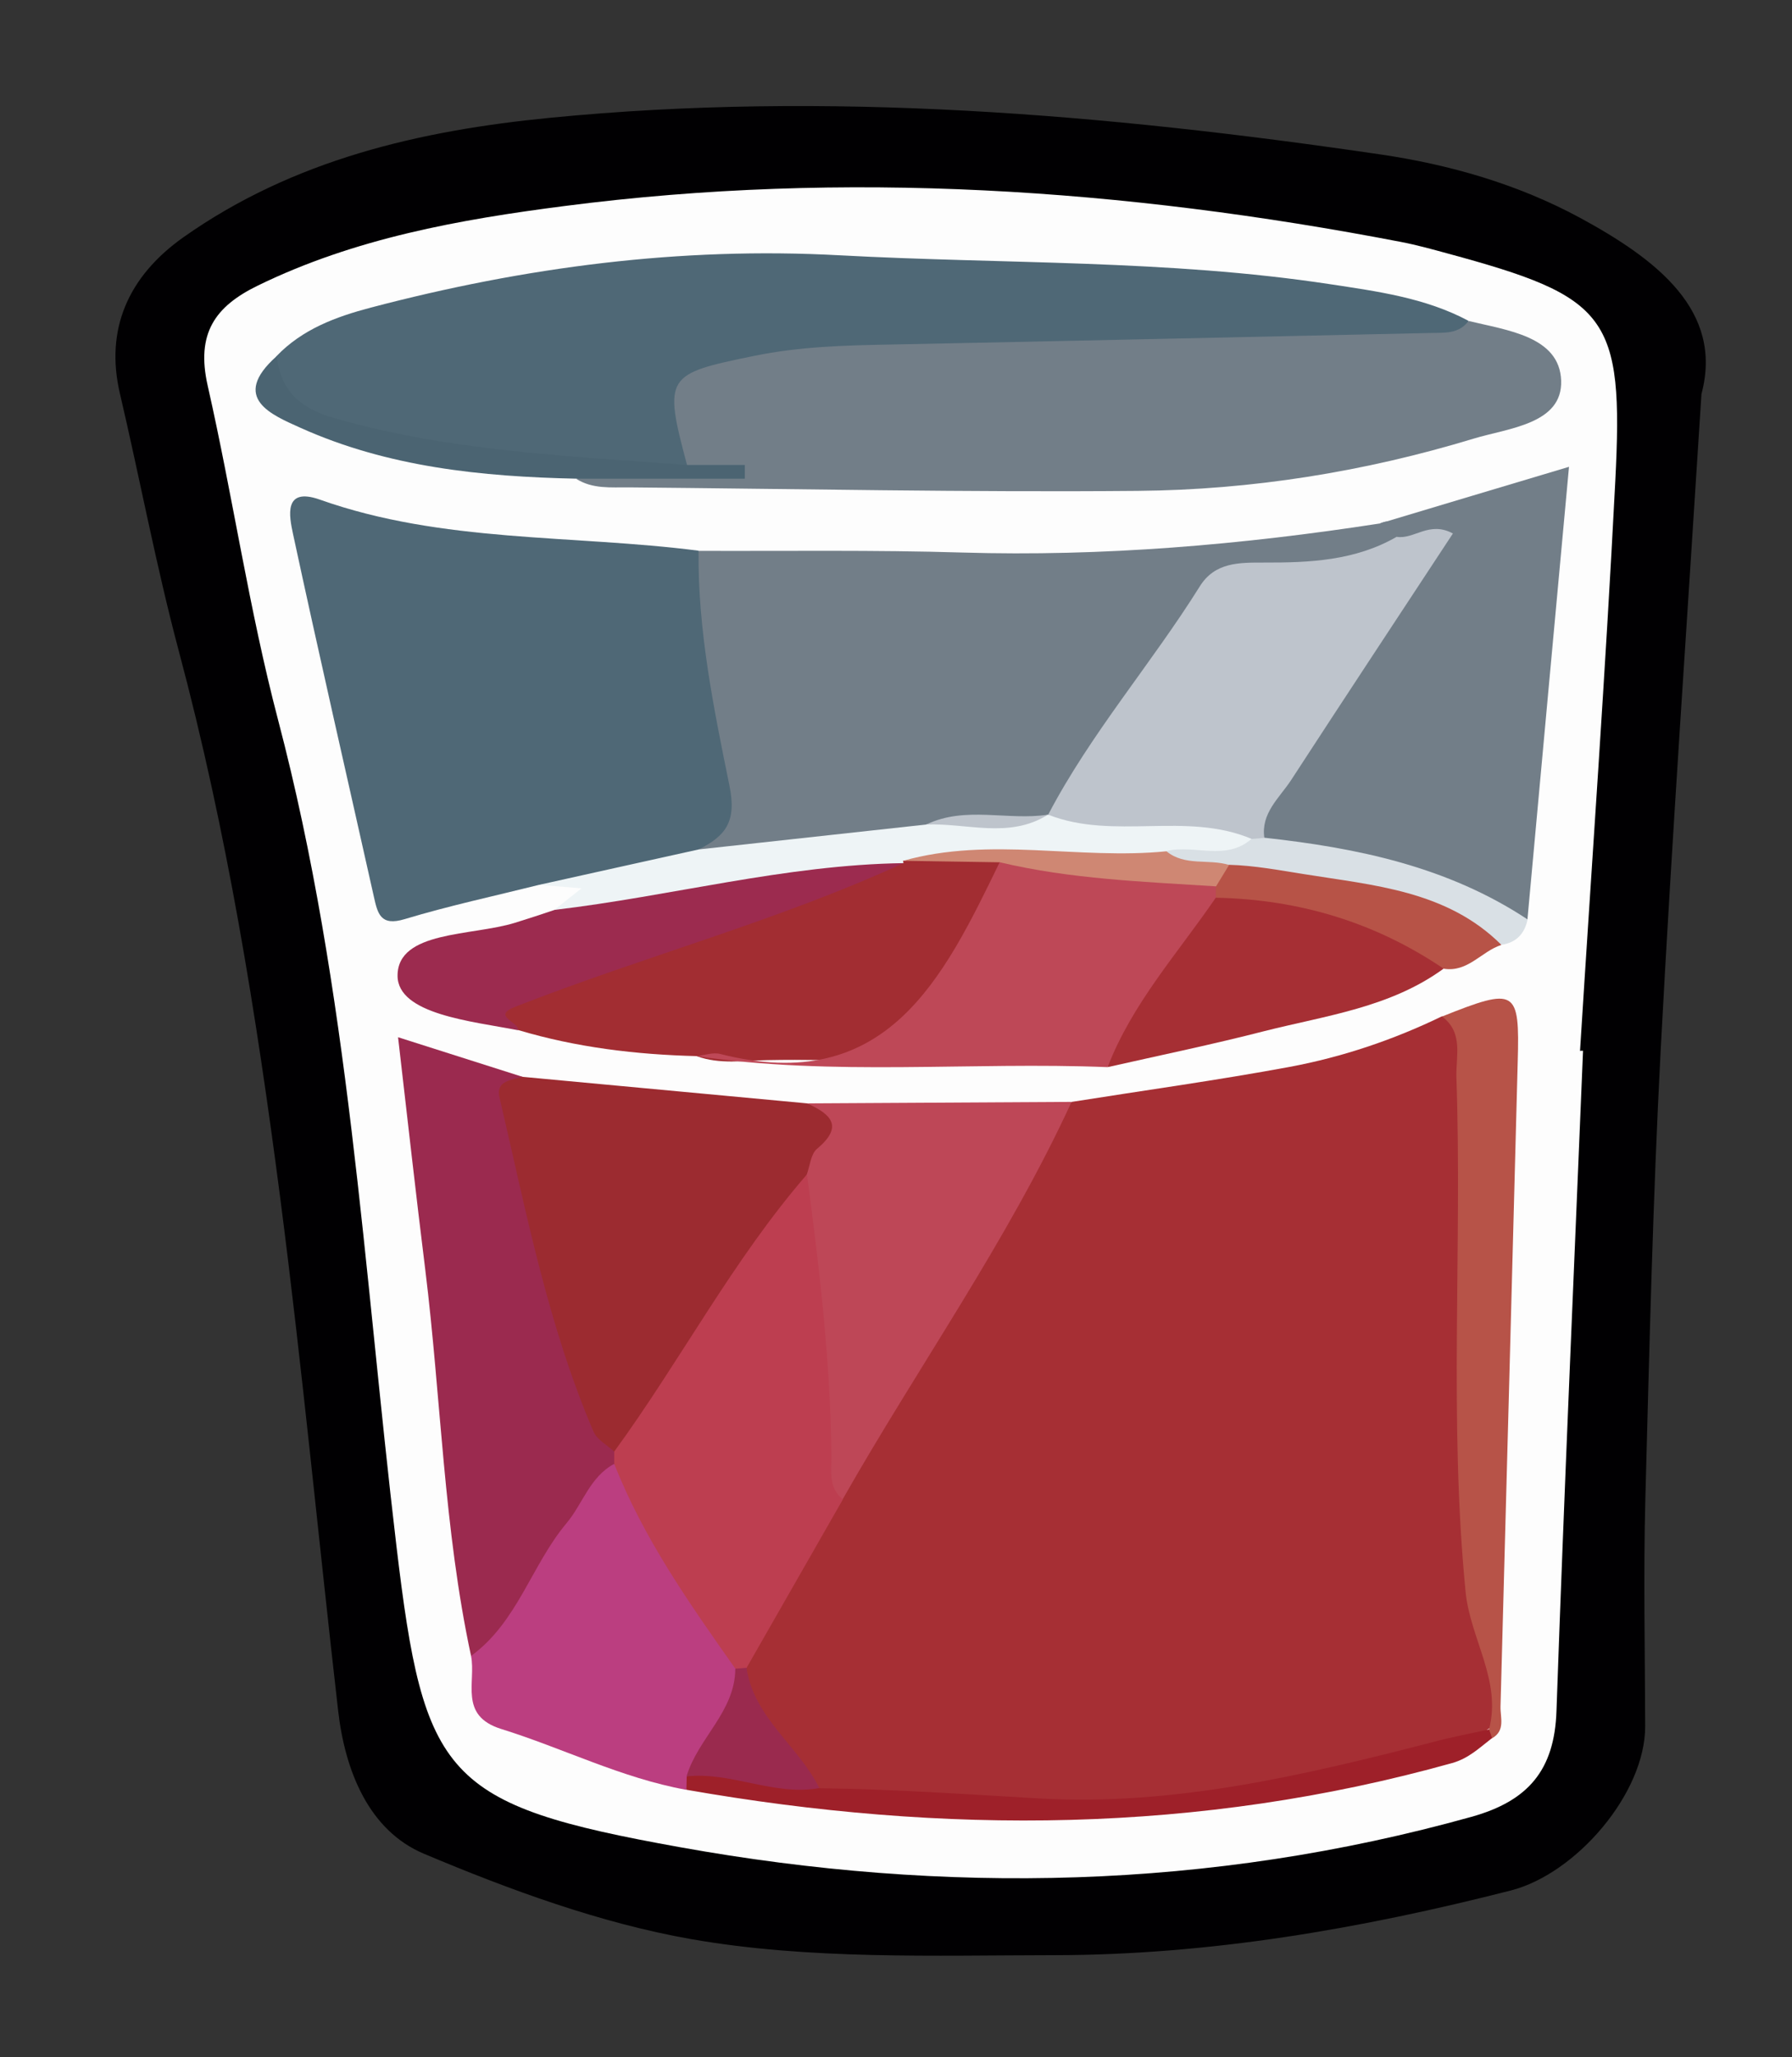 <?xml version="1.0" encoding="utf-8"?>
<!-- Generator: Adobe Illustrator 23.0.2, SVG Export Plug-In . SVG Version: 6.00 Build 0)  -->
<svg version="1.1" id="Camada_1" xmlns="http://www.w3.org/2000/svg" xmlns:xlink="http://www.w3.org/1999/xlink" x="0px" y="0px"
	 viewBox="0 0 107.28 123.12" style="enable-background:new 0 0 107.28 123.12;" xml:space="preserve">
<rect x="0" y="0" width="107.28" height="123.12" fill="#333333" stroke="none"/>
<style type="text/css">
	.st0{fill:#010002;}
	.st1{fill:#FDFDFD;}
	.st2{fill:#A62F34;}
	.st3{fill:#4F6876;}
	.st4{fill:#727E88;}
	.st5{fill:#9C2B30;}
	.st6{fill:#9B2A4F;}
	.st7{fill:#BE4757;}
	.st8{fill:#A22D32;}
	.st9{fill:#BB3E80;}
	.st10{fill:#BE4857;}
	.st11{fill:#B75348;}
	.st12{fill:#9C2B4F;}
	.st13{fill:#EEF4F6;}
	.st14{fill:#9E2029;}
	.st15{fill:#B75347;}
	.st16{fill:#4B6472;}
	.st17{fill:#D9E0E5;}
	.st18{fill:#BD3E50;}
	.st19{fill:#9A2A4E;}
	.st20{fill:#BEC4CC;}
	.st21{fill:#CF8773;}
</style>
<g>
	<path class="st0" d="M101.86,23.58c-0.88,13.94-1.77,26.59-2.44,39.24c-0.47,8.96-0.68,17.94-0.92,26.91
		c-0.12,4.53-0.02,9.06-0.01,13.59c0.01,4.01-4.13,8.83-8.05,9.83c-8.97,2.29-18.05,3.86-27.3,3.87
		c-7.27,0.01-14.67,0.28-21.76-0.96c-5.41-0.95-10.85-2.94-16-5.11c-3.3-1.39-4.73-4.96-5.14-8.59
		c-1.17-10.21-2.14-20.44-3.46-30.63c-1.43-11.03-3.2-22-6.08-32.78c-1.35-5.07-2.32-10.26-3.52-15.39c-0.9-3.83,0.48-7.01,3.8-9.36
		c6.59-4.65,14.17-6.39,21.95-7.15c16.65-1.63,33.2-0.23,49.69,2.19c4.17,0.61,8.23,1.78,11.94,3.78
		C99.19,15.53,103.19,18.6,101.86,23.58z"/>
	<path class="st1" d="M94.77,62.89c-0.54,13.17-1.13,26.34-1.59,39.52c-0.12,3.52-1.68,5.38-5.09,6.33
		c-15.66,4.37-31.53,4.67-47.37,1.82c-14.13-2.54-15.34-4.16-16.99-18.05c-1.96-16.53-2.83-33.23-7.08-49.41
		c-1.74-6.62-2.71-13.37-4.22-20.03c-0.7-3.11,0.44-4.73,3.01-5.98c5.8-2.83,12.06-3.95,18.36-4.76c16.8-2.17,33.49-1.04,50.07,2.15
		c0.94,0.18,1.87,0.44,2.79,0.69c9.62,2.61,10.55,3.71,10.04,13.64c-0.58,11.37-1.4,22.72-2.11,34.09
		C94.64,62.88,94.71,62.89,94.77,62.89z"/>
	<path class="st2" d="M64.16,65.95c4.34-0.69,8.7-1.29,13.02-2.09c3.17-0.59,6.23-1.62,9.14-3.03c2.47,0.42,1.88,2.5,1.93,3.96
		c0.18,5.63,0.19,11.26,0.04,16.89c-0.19,7.2,0.78,14.3,1.37,21.43c-3.95,2.8-8.71,2.86-13.17,3.9c-8.85,2.06-17.78,0.88-26.68,0.67
		c-3.15-1.58-4.93-4.2-5.72-7.57c0.8-4.14,4.16-6.95,5.6-10.76c4.24-7.21,8.67-14.3,12.79-21.57
		C62.91,67.02,63.51,66.48,64.16,65.95z"/>
	<path class="st3" d="M32.27,52.96c-2.68,0.67-5.39,1.25-8.04,2.05c-1.45,0.44-1.62-0.32-1.85-1.35
		c-1.62-7.24-3.28-14.46-4.84-21.71c-0.22-1.04-0.59-2.82,1.6-2.05c7.35,2.61,15.11,2.09,22.68,3.06c2.1,5.03,2.16,10.45,2.84,15.74
		c0.2,1.53-1.18,2.21-2.43,2.75C39.05,52.89,35.61,52.57,32.27,52.96z"/>
	<path class="st4" d="M41.83,50.84c1.58-0.8,2.29-1.63,1.84-3.81c-0.94-4.62-1.9-9.29-1.85-14.06c5.26,0.02,10.53-0.06,15.79,0.1
		c8.4,0.25,16.72-0.46,25-1.74c0.68-0.31,1.02,0,1.19,0.63c-1.27,2.44-3.69,2.6-5.87,2.46c-3.6-0.24-5.69,1.35-7.51,4.27
		c-2.2,3.53-4.58,6.97-7.25,10.19c-0.31,0.24-0.65,0.41-1.02,0.53c-2.29,0.56-4.72-0.07-6.98,0.8c-3.38,0.26-6.72,0.83-10.07,1.24
		C43.91,51.59,42.78,51.82,41.83,50.84z"/>
	<path class="st3" d="M16.55,21.32c1.55-1.62,3.56-2.36,5.65-2.91c9.2-2.42,18.51-3.65,28.07-3.13c9.79,0.53,19.63,0.25,29.36,1.73
		c2.82,0.43,5.69,0.81,8.28,2.19c-0.51,2.16-2.36,1.77-3.75,1.74c-10.29-0.21-20.53,1.25-30.83,0.8c-2.15-0.09-4.3,0.01-6.44,0.39
		c-4.69,0.83-4.8,0.92-5.44,5.46c-0.59,0.99-1.6,1.04-2.54,0.93c-6.48-0.76-13.07-0.78-19.32-2.97
		C17.71,24.89,15.52,24.21,16.55,21.32z"/>
	<path class="st4" d="M41.13,27.83c-1.43-5.34-1.26-5.45,4.02-6.53c2.73-0.56,5.44-0.63,8.19-0.68c10.76-0.21,21.52-0.46,32.29-0.69
		c0.84-0.02,1.7,0.07,2.29-0.72c2.3,0.56,5.45,0.92,5.54,3.57c0.09,2.6-3.15,2.84-5.23,3.47c-6.55,1.99-13.29,3.07-20.12,3.13
		c-10.15,0.09-20.31-0.12-30.47-0.21c-1.06-0.01-2.16,0.11-3.14-0.51c2.7-1.08,5.5-0.07,8-0.47C42.2,28.1,41.58,28.28,41.13,27.83z"
		/>
	<path class="st4" d="M83.6,32.13c-0.33-0.27-0.66-0.53-0.99-0.8c3.61-1.08,7.22-2.17,11.32-3.39c-0.85,9.2-1.67,18.15-2.49,27.11
		c-5.18-1.5-10.31-3.17-15.55-4.45c-1.53-1.77-0.08-3.12,0.75-4.44c2.46-3.93,5.09-7.75,7.67-11.6
		C85.19,33.24,85.01,32.59,83.6,32.13z"/>
	<path class="st5" d="M31.28,64.45c5.68,0.53,11.37,1.06,17.05,1.59c2.81,0.91,2.81,0.91,0.43,4.58c-3.14,4.5-6.09,9.13-9.19,13.65
		c-0.84,1.23-1.47,2.83-3.4,2.79c-1.48-0.61-2.02-1.95-2.48-3.3c-1.85-5.39-3.36-10.88-4.35-16.5
		C29.09,65.88,28.4,63.84,31.28,64.45z"/>
	<path class="st6" d="M31.28,64.45c-0.66,0.19-1.61,0.24-1.38,1.22c1.58,6.75,2.88,13.59,5.63,20.01c0.21,0.49,0.82,0.81,1.24,1.2
		c0.21,0.29,0.28,0.61,0.21,0.97c-1.73,3.36-4.17,6.27-6.04,9.55c-0.56,0.98-1.23,2.1-2.74,1.71c-1.64-7.62-1.79-15.41-2.74-23.11
		c-0.56-4.5-1.06-9-1.63-13.92C26.45,62.91,28.86,63.68,31.28,64.45z"/>
	<path class="st7" d="M48.3,70.29c0.19-0.52,0.24-1.22,0.61-1.53c1.63-1.36,0.82-2.08-0.59-2.72c5.28-0.03,10.56-0.06,15.83-0.09
		c-3.84,8.34-9.18,15.83-13.7,23.78c-1.15,0.05-1.46-0.84-1.52-1.64c-0.39-5.49-1.27-10.95-1.15-16.47
		C47.8,71.15,48.06,70.71,48.3,70.29z"/>
	<path class="st8" d="M41.7,63.21c-3.62-0.09-7.2-0.52-10.68-1.56c-1.26-0.56-2.42-1.27-0.25-2.09c3.03-1.14,5.95-2.56,9.02-3.58
		c4.65-1.54,9.35-2.95,13.87-4.91c0.37-0.13,0.75-0.21,1.13-0.28c1.78-0.08,3.62-0.53,5.22,0.72c0.78,2.35-0.98,3.8-2.06,5.39
		c-5.53,8.09-2.4,6.36-12.02,6.55C44.52,63.48,43.08,63.72,41.7,63.21z"/>
	<path class="st9" d="M28.2,99.11c2.78-2.02,3.62-5.45,5.72-7.95c0.97-1.16,1.39-2.76,2.84-3.54c3.12,3.68,5.44,7.86,7.57,12.16
		c0.48,2.7-1.28,4.56-2.49,6.63c-0.26,0.24-0.51,0.47-0.77,0.71c-3.86-0.7-7.37-2.49-11.07-3.64
		C27.45,102.68,28.51,100.68,28.2,99.11z"/>
	<path class="st10" d="M41.7,63.21c0.47-0.05,0.98-0.24,1.41-0.13c9.96,2.54,13.34-4.48,16.74-11.48c4.19-0.85,8.26,0.16,12.35,0.82
		c0.35,0.16,0.63,0.41,0.82,0.75c-1.02,4.33-3.97,7.45-6.72,10.7C58.11,63.54,49.88,64.42,41.7,63.21z"/>
	<path class="st11" d="M89.14,103.51c0.77-2.92-1.12-5.41-1.4-8.23C86.73,85,87.54,74.74,87.19,64.49
		c-0.04-1.26,0.44-2.68-0.86-3.65c4.43-1.77,4.65-1.64,4.53,2.69c-0.34,12.87-0.68,25.73-1.03,38.6c-0.02,0.66,0.31,1.45-0.51,1.91
		c-0.2-0.06-0.3-0.16-0.28-0.29C89.05,103.58,89.09,103.51,89.14,103.51z"/>
	<path class="st2" d="M66.31,63.87c1.47-3.82,4.21-6.83,6.48-10.15c4.16-1.56,11.18,0.63,13.64,4.25
		c-3.19,2.33-7.04,2.81-10.72,3.74C72.6,62.51,69.45,63.16,66.31,63.87z"/>
	<path class="st12" d="M54.09,51.66c-7.53,3.46-15.55,5.58-23.25,8.6c-1.44,0.56,0.26,0.91,0.17,1.4c-2.77-0.54-7.2-0.95-7.21-3.26
		c0-2.7,4.44-2.37,7.03-3.17c0.78-0.24,1.56-0.5,2.34-0.76c5.37-2.43,11.19-2.75,16.91-3.58C51.52,50.67,52.95,50.44,54.09,51.66z"
		/>
	<path class="st13" d="M54.09,51.66c-7.08,0.1-13.92,1.98-20.91,2.8c0.5-0.4,1-0.79,1.63-1.29c-0.96-0.08-1.75-0.15-2.54-0.21
		c3.18-0.71,6.37-1.41,9.56-2.12c4.54-0.5,9.08-0.99,13.61-1.49c2.39-0.74,4.92,0.27,7.29-0.59l0.01,0
		c4.21-0.25,8.56-1.65,12.37,1.48c-1.15,2.49-3.46,1.29-5.27,1.67c-5.26-0.1-10.5-1.13-15.78-0.39L54.09,51.66z"/>
	<path class="st14" d="M89.14,103.51c0.07,0.17,0.13,0.34,0.18,0.52c-0.74,0.57-1.39,1.21-2.38,1.49
		c-15.16,4.24-30.46,4.3-45.85,1.6c0.01-0.26,0.02-0.53,0.02-0.79c2.81-1.59,5.38-0.44,7.95,0.7c4.39,0.05,8.77,0.36,13.15,0.61
		c7.98,0.46,15.77-1.36,23.48-3.35C86.83,103.98,87.99,103.76,89.14,103.51z"/>
	<path class="st15" d="M86.43,57.98c-4.12-2.79-8.68-4.15-13.64-4.25c0-0.23,0-0.45,0-0.68c-0.3-0.98,0.25-1.44,1.05-1.76
		c4.7-0.24,9.17,0.8,13.49,2.51c1.18,0.47,2.92,0.72,2.54,2.76C88.69,56.94,87.88,58.21,86.43,57.98z"/>
	<path class="st16" d="M41.13,27.83c1.15,0,2.3,0,3.46,0c0,0.27,0,0.54,0,0.82c-3.36,0-6.72,0-10.08,0
		c-5.67-0.12-11.28-0.69-16.51-3.04c-1.68-0.76-4.27-1.77-1.44-4.29c0.25,2.07,1.42,3.13,3.44,3.7
		C26.91,27.01,34.03,27.29,41.13,27.83z"/>
	<path class="st17" d="M89.88,56.55c-3.26-3.25-7.65-3.56-11.8-4.23c-1.46-0.23-2.98-0.52-4.5-0.56c-1.36,0.25-2.92,1.39-3.75-0.82
		c1.67-0.42,3.56,0.63,5.1-0.74c0.24-0.28,0.49-0.3,0.77-0.06c5.57,0.61,10.97,1.73,15.75,4.89C91.27,55.9,90.76,56.42,89.88,56.55z
		"/>
	<path class="st18" d="M44.02,99.87c-2.74-3.89-5.49-7.78-7.25-12.26c0-0.24,0-0.49,0-0.73c3.97-5.44,7.1-11.47,11.54-16.59
		c0.74,5.59,1.41,11.18,1.46,16.83c0.01,0.92-0.19,1.92,0.69,2.62c-1.92,3.36-3.84,6.72-5.77,10.09
		C44.49,100.16,44.27,100.16,44.02,99.87z"/>
	<path class="st19" d="M44.02,99.87c0.22-0.01,0.45-0.03,0.67-0.05c0.45,3.01,3.11,4.67,4.36,7.2c-2.71,0.49-5.25-0.99-7.95-0.7
		C41.78,104.03,44.01,102.45,44.02,99.87z"/>
	<path class="st20" d="M75.69,50.15c-0.25,0.02-0.51,0.04-0.76,0.06c-3.92-1.66-8.25,0.1-12.18-1.45c2.55-4.87,6.18-9.03,9.08-13.67
		c0.9-1.44,2.35-1.42,3.81-1.42c2.76,0.01,5.49-0.11,7.97-1.54c1.05,0.17,1.95-0.97,3.37-0.2c-3.26,4.96-6.5,9.86-9.7,14.78
		C76.58,47.77,75.48,48.67,75.69,50.15z"/>
	<path class="st20" d="M62.74,48.76c-2.33,1.46-4.85,0.49-7.29,0.59C57.8,48.22,60.32,49.13,62.74,48.76z"/>
	<path class="st21" d="M69.83,50.95c1.11,0.91,2.52,0.44,3.75,0.82c-0.26,0.43-0.52,0.85-0.78,1.28c-4.34-0.28-8.69-0.43-12.94-1.44
		c-1.93-0.03-3.86-0.06-5.79-0.09C59.27,50.05,64.59,51.48,69.83,50.95z"/>
</g>
</svg>
